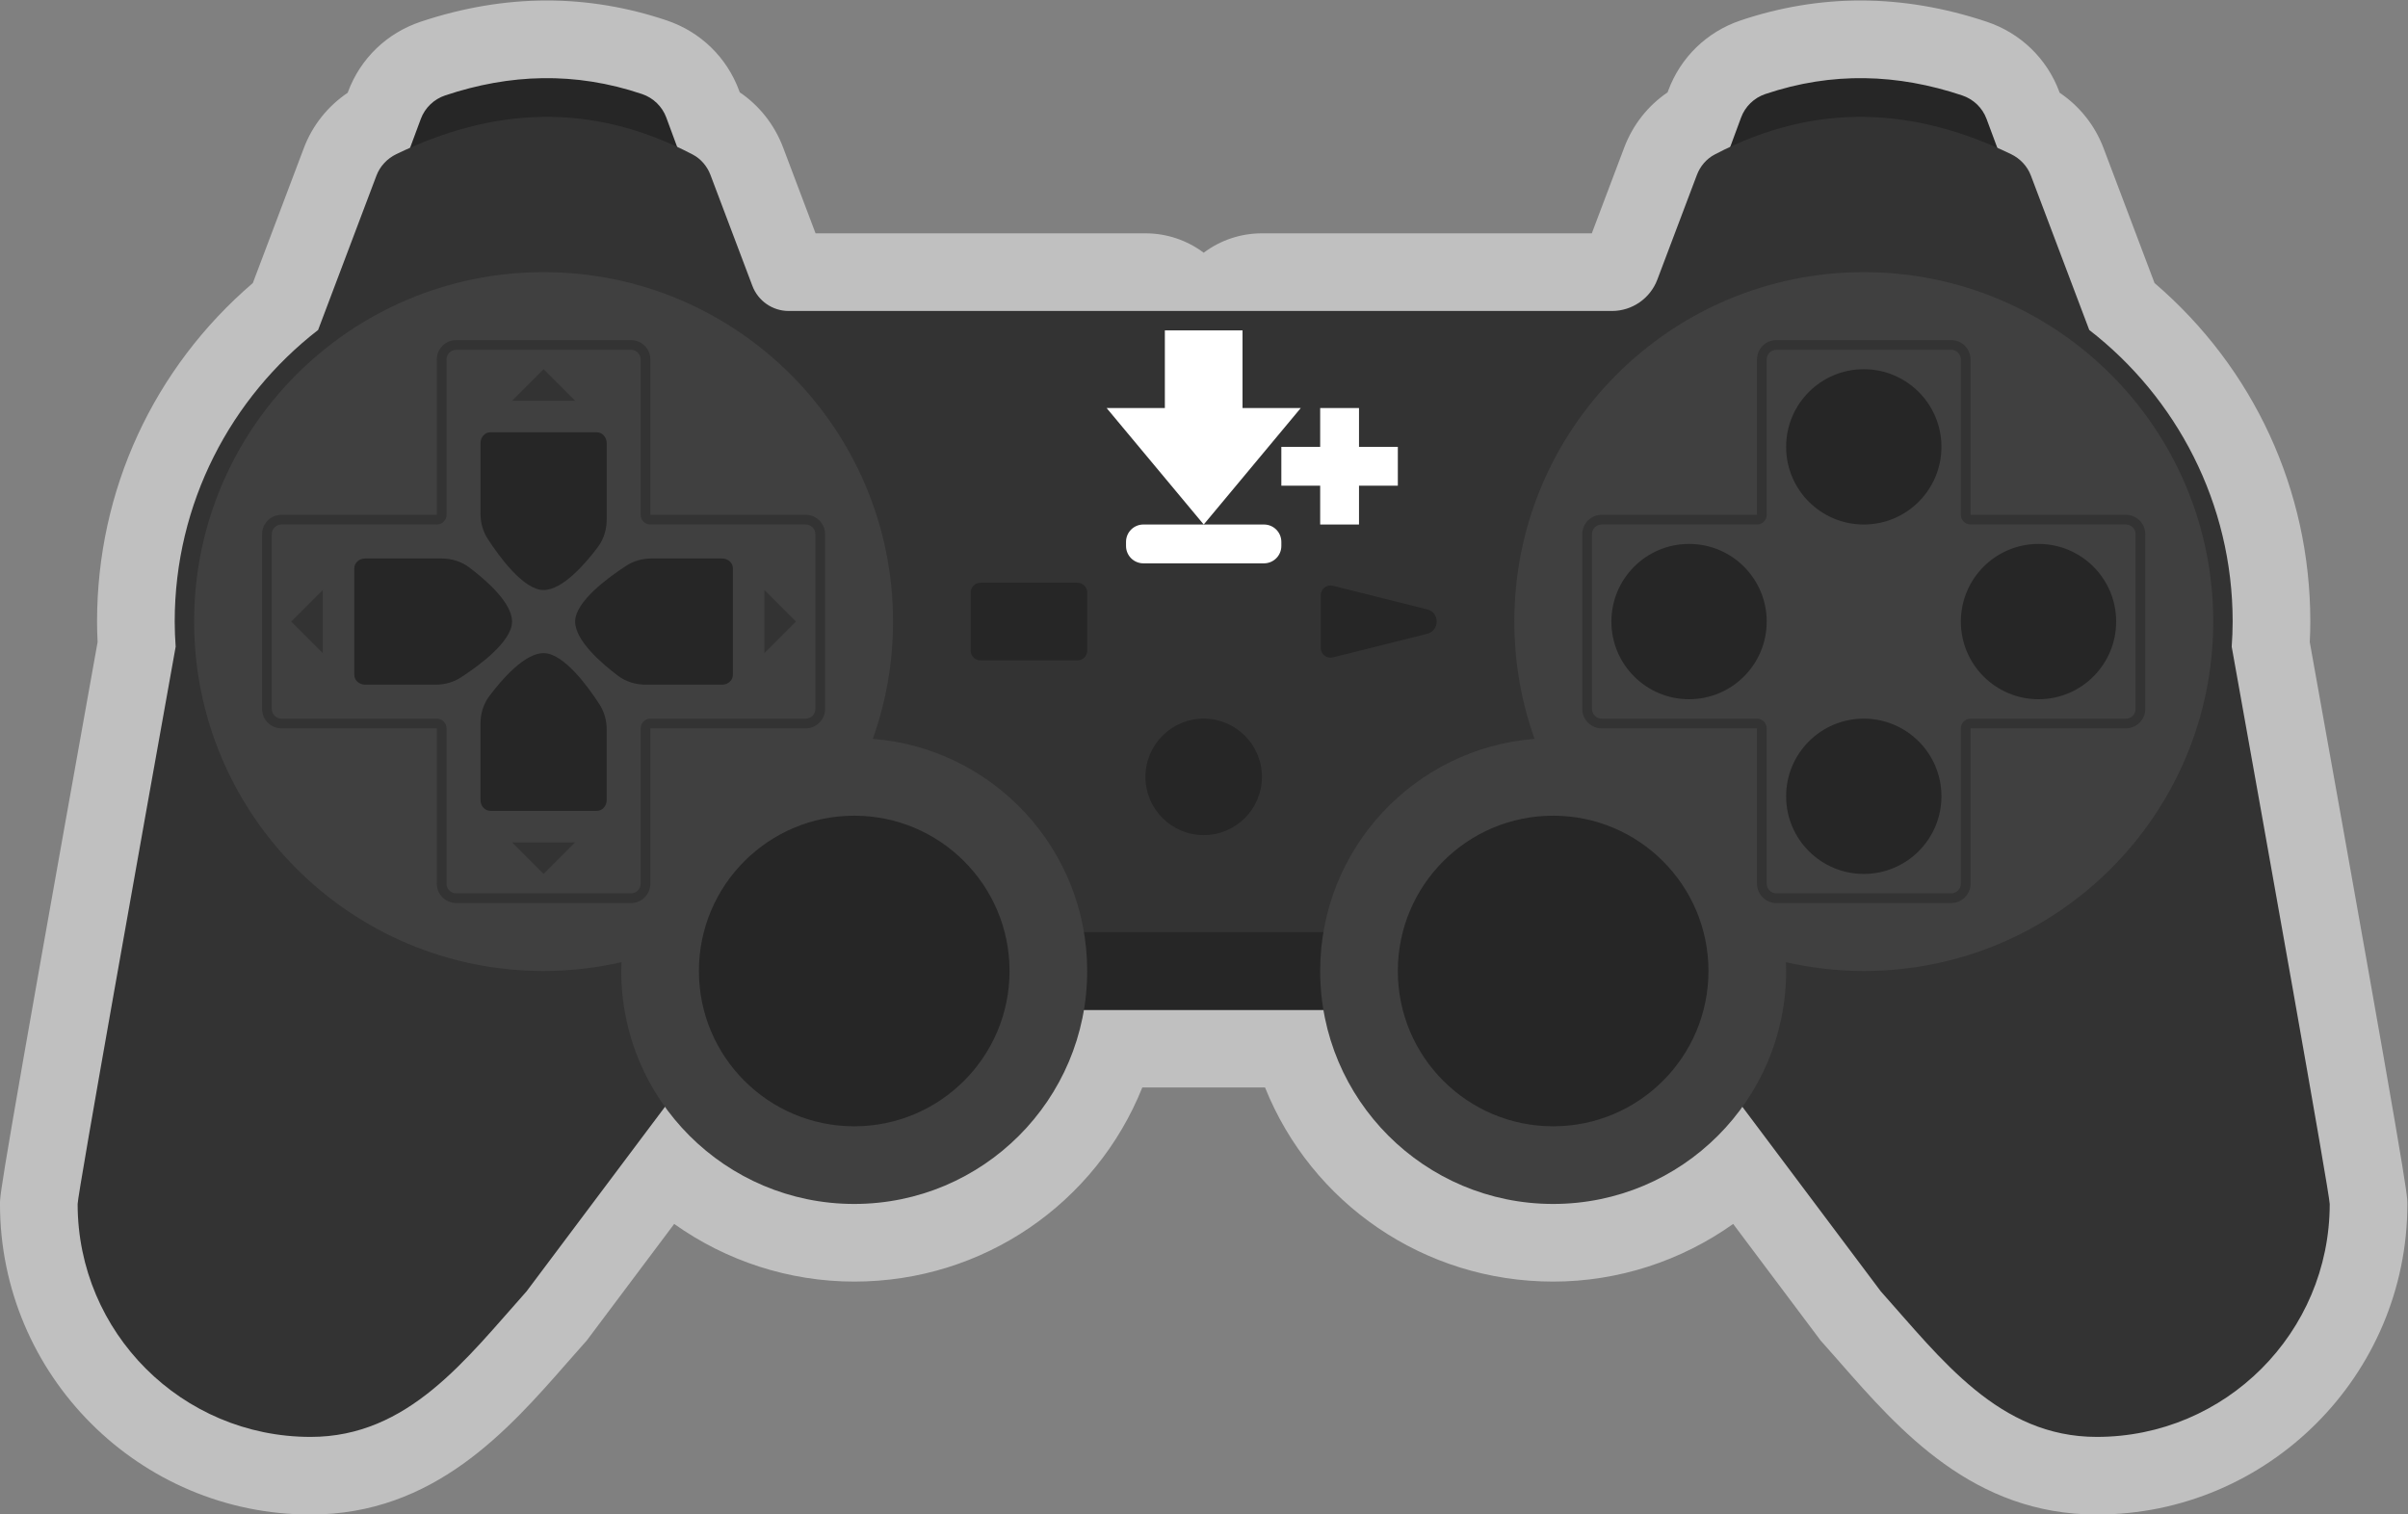<?xml version="1.0" encoding="UTF-8" standalone="no"?>
<svg
   xmlns:dc="http://purl.org/dc/elements/1.1/"
   xmlns:cc="http://creativecommons.org/ns#"
   xmlns:rdf="http://www.w3.org/1999/02/22-rdf-syntax-ns#"
   xmlns:svg="http://www.w3.org/2000/svg"
   xmlns="http://www.w3.org/2000/svg"
   viewBox="0 0 330.666 207.983"
   height="207.983"
   width="330.666"
   xml:space="preserve"
   id="svg2"
   version="1.1"><rect x="0" y="0" width="330.666" height="207.983" fill="#808080" stroke="none"/><defs
     id="defs6"><clipPath
       id="clipPath18"
       clipPathUnits="userSpaceOnUse"><path
         id="path16"
         d="M 0,256 H 256 V 0 H 0 Z" /></clipPath><clipPath
       id="clipPath26"
       clipPathUnits="userSpaceOnUse"><path
         id="path24"
         d="M 4,205.987 H 252 V 50 H 4 Z" /></clipPath><clipPath
       id="clipPath120"
       clipPathUnits="userSpaceOnUse"><path
         id="path118"
         d="m 40.5,148.5 h 16.25 v -13 H 40.5 Z" /></clipPath></defs><g
     transform="matrix(1.333,0,0,-1.333,-5.334,274.649)"
     id="g10"><g
       id="g12"><g
         clip-path="url(#clipPath18)"
         id="g14"><g
           id="g20"><g
             id="g22" /><g
             id="g34"><g
               style="opacity:0.5"
               id="g32"
               clip-path="url(#clipPath26)"><g
                 id="g30"
                 transform="translate(241.944,139.888)"><path
                   id="path28"
                   style="fill:#ffffff;fill-opacity:1;fill-rule:nonzero;stroke:none"
                   d="m 0,0 c 0.038,0.753 0.056,1.44 0.056,2.112 0,13.526 -5.82,26.108 -16.048,34.879 l -5.251,13.896 c -0.885,2.339 -2.461,4.318 -4.52,5.706 l -0.036,0.097 c -1.272,3.425 -3.998,6.057 -7.477,7.22 -4.346,1.453 -8.721,2.19 -13.004,2.19 -4.157,0 -8.317,-0.693 -12.364,-2.058 -3.466,-1.169 -6.18,-3.804 -7.445,-7.229 l -0.064,-0.176 c -2.021,-1.368 -3.583,-3.346 -4.466,-5.681 l -3.342,-8.844 h -33.992 c -2.168,0 -4.274,-0.706 -5.991,-1.999 -1.719,1.294 -3.824,1.999 -5.992,1.999 h -33.991 l -3.343,8.844 c -0.882,2.335 -2.445,4.313 -4.465,5.682 l -0.065,0.175 c -1.264,3.425 -3.978,6.06 -7.445,7.229 -4.047,1.365 -8.206,2.058 -12.363,2.058 -4.283,0 -8.659,-0.737 -13.004,-2.19 -3.48,-1.163 -6.206,-3.795 -7.478,-7.219 l -0.036,-0.098 c -2.059,-1.388 -3.635,-3.367 -4.519,-5.706 l -5.251,-13.896 c -10.229,-8.771 -16.048,-21.353 -16.048,-34.879 0,-0.672 0.018,-1.359 0.056,-2.112 -10.057,-56.071 -10.056,-56.873 -10.056,-57.888 0,-17.644 14.355,-32 32,-32 12.72,0 20.334,8.689 26.452,15.67 0.587,0.67 1.174,1.339 1.763,1.998 l 0.227,0.255 0.205,0.274 8.807,11.743 c 5.358,-3.809 11.834,-5.94 18.546,-5.94 13.323,0 24.902,8.092 29.679,20 h 6.321 6.32 c 4.777,-11.908 16.356,-20 29.68,-20 6.712,0 13.187,2.131 18.546,5.94 l 8.806,-11.743 0.205,-0.274 0.228,-0.255 c 0.589,-0.659 1.175,-1.328 1.763,-1.998 6.118,-6.981 13.731,-15.67 26.452,-15.67 17.644,0 32,14.356 32,32 0,1.015 0,1.817 -10.056,57.888" /></g></g></g></g><g
           transform="translate(40,174)"
           id="g36"><path
             id="path38"
             style="fill:#262626;fill-opacity:1;fill-rule:nonzero;stroke:none"
             d="m 0,0 h 40 l -7.36,19.93 c -0.422,1.142 -1.344,2.03 -2.497,2.419 C 23.235,24.68 16.492,24.425 9.869,22.21 8.709,21.823 7.779,20.938 7.354,19.792 Z" /></g><g
           transform="translate(216,174)"
           id="g40"><path
             id="path42"
             style="fill:#262626;fill-opacity:1;fill-rule:nonzero;stroke:none"
             d="m 0,0 h -40 l 7.36,19.93 c 0.422,1.142 1.344,2.03 2.497,2.419 6.908,2.331 13.651,2.076 20.274,-0.139 1.16,-0.387 2.09,-1.272 2.515,-2.418 z" /></g><g
           transform="translate(233.902,139.411)"
           id="g44"><path
             id="path46"
             style="fill:#333333;fill-opacity:1;fill-rule:nonzero;stroke:none"
             d="m 0,0 c 0.058,0.856 0.098,1.718 0.098,2.589 0,12.21 -5.795,23.086 -14.773,30.043 l -6.01,15.903 c -0.369,0.974 -1.108,1.757 -2.045,2.211 -9.883,4.775 -20.012,5.476 -30.537,-0.041 -0.847,-0.444 -1.488,-1.206 -1.827,-2.101 l -4.075,-10.783 c -0.735,-1.945 -2.598,-3.232 -4.677,-3.232 h -84.804 c -1.663,0 -3.153,1.03 -3.742,2.586 l -4.319,11.429 c -0.339,0.895 -0.979,1.657 -1.827,2.101 -10.525,5.517 -20.654,4.816 -30.536,0.041 -0.938,-0.454 -1.677,-1.237 -2.046,-2.211 l -6.01,-15.903 c -8.977,-6.957 -14.772,-17.833 -14.772,-30.043 0,-0.871 0.04,-1.733 0.098,-2.589 -3.384,-18.864 -10.098,-56.421 -10.098,-57.411 0,-13.255 10.745,-24 24,-24 10.069,0 16,8 22.247,14.996 l 21.753,29.004 h 48 48 l 21.753,-29.004 c 6.247,-6.996 12.177,-14.996 22.247,-14.996 13.255,0 24,10.745 24,24 C 10.098,-56.421 3.383,-18.864 0,0" /></g><path
           id="path48"
           style="fill:#262626;fill-opacity:1;fill-rule:nonzero;stroke:none"
           d="m 144,102 h -32 v 8 h 32 z" /><g
           transform="translate(162.085,129.917)"
           id="g50"><path
             id="path52"
             style="fill:#404040;fill-opacity:1;fill-rule:nonzero;stroke:none"
             d="m 0,0 c -1.347,3.777 -2.085,7.843 -2.085,12.083 0,19.882 16.118,36 36,36 19.882,0 36,-16.118 36,-36 0,-19.882 -16.118,-36 -36,-36 -2.759,0 -5.441,0.321 -8.023,0.908 0.011,-0.302 0.023,-0.603 0.023,-0.908 0,-13.255 -10.745,-24 -24,-24 -13.255,0 -24,10.745 -24,24 0,12.609 9.727,22.94 22.085,23.917" /></g><g
           transform="translate(93.915,129.917)"
           id="g54"><path
             id="path56"
             style="fill:#404040;fill-opacity:1;fill-rule:nonzero;stroke:none"
             d="m 0,0 c 1.346,3.777 2.084,7.843 2.084,12.083 0,19.882 -16.117,36 -36,36 -19.882,0 -36,-16.118 -36,-36 0,-19.882 16.118,-36 36,-36 2.76,0 5.442,0.32 8.023,0.908 -0.011,-0.302 -0.023,-0.603 -0.023,-0.908 0,-13.255 10.746,-24 24,-24 13.255,0 24,10.745 24,24 C 22.084,-11.308 12.358,-0.977 0,0" /></g><g
           transform="translate(108,106)"
           id="g58"><path
             id="path60"
             style="fill:#262626;fill-opacity:1;fill-rule:nonzero;stroke:none"
             d="m 0,0 c 0,-8.837 -7.164,-16 -16,-16 -8.836,0 -16,7.163 -16,16 0,8.837 7.164,16 16,16 C -7.164,16 0,8.837 0,0" /></g><g
           transform="translate(180,106)"
           id="g62"><path
             id="path64"
             style="fill:#262626;fill-opacity:1;fill-rule:nonzero;stroke:none"
             d="m 0,0 c 0,-8.837 -7.163,-16 -16,-16 -8.837,0 -16,7.163 -16,16 0,8.837 7.163,16 16,16 C -7.163,16 0,8.837 0,0" /></g><g
           transform="translate(115,138)"
           id="g66"><path
             id="path68"
             style="fill:#262626;fill-opacity:1;fill-rule:nonzero;stroke:none"
             d="m 0,0 h -10 c -0.552,0 -1,0.448 -1,1 v 6 c 0,0.552 0.448,1 1,1 H 0 C 0.552,8 1,7.552 1,7 V 1 C 1,0.448 0.552,0 0,0" /></g><g
           transform="translate(140.06,139.281)"
           id="g70"><path
             id="path72"
             style="fill:#262626;fill-opacity:1;fill-rule:nonzero;stroke:none"
             d="M 0,0 V 5.438 C 0,6.089 0.612,6.566 1.243,6.409 L 10.956,3.98 c 1.313,-0.328 1.313,-2.194 0,-2.522 L 1.243,-0.97 C 0.612,-1.128 0,-0.65 0,0" /></g><g
           transform="translate(204,160)"
           id="g74"><path
             id="path76"
             style="fill:#262626;fill-opacity:1;fill-rule:nonzero;stroke:none"
             d="m 0,0 c 0,-4.418 -3.582,-8 -8,-8 -4.418,0 -8,3.582 -8,8 0,4.418 3.582,8 8,8 4.418,0 8,-3.582 8,-8" /></g><g
           transform="translate(204,124)"
           id="g78"><path
             id="path80"
             style="fill:#262626;fill-opacity:1;fill-rule:nonzero;stroke:none"
             d="m 0,0 c 0,-4.418 -3.582,-8 -8,-8 -4.418,0 -8,3.582 -8,8 0,4.418 3.582,8 8,8 4.418,0 8,-3.582 8,-8" /></g><g
           transform="translate(214,134)"
           id="g82"><path
             id="path84"
             style="fill:#262626;fill-opacity:1;fill-rule:nonzero;stroke:none"
             d="m 0,0 c -4.418,0 -8,3.582 -8,8 0,4.418 3.582,8 8,8 C 4.418,16 8,12.418 8,8 8,3.582 4.418,0 0,0" /></g><g
           transform="translate(178,134)"
           id="g86"><path
             id="path88"
             style="fill:#262626;fill-opacity:1;fill-rule:nonzero;stroke:none"
             d="m 0,0 c -4.418,0 -8,3.582 -8,8 0,4.418 3.582,8 8,8 C 4.418,16 8,12.418 8,8 8,3.582 4.418,0 0,0" /></g><g
           transform="translate(205,171)"
           id="g90"><path
             id="path92"
             style="fill:#333333;fill-opacity:1;fill-rule:nonzero;stroke:none"
             d="m 0,0 h -18 c -1.103,0 -2,-0.897 -2,-2 v -16 h -16 c -1.103,0 -2,-0.897 -2,-2 v -18 c 0,-1.103 0.897,-2 2,-2 h 16 v -16 c 0,-1.103 0.897,-2 2,-2 H 0 c 1.103,0 2,0.897 2,2 v 16 h 16 c 1.103,0 2,0.897 2,2 v 18 c 0,1.103 -0.897,2 -2,2 H 2 V -2 C 2,-0.897 1.103,0 0,0 m 0,-1 c 0.553,0 1,-0.448 1,-1 v -16 c 0,-0.552 0.447,-1 1,-1 h 16 c 0.553,0 1,-0.448 1,-1 v -18 c 0,-0.552 -0.447,-1 -1,-1 H 2 c -0.553,0 -1,-0.448 -1,-1 v -16 c 0,-0.553 -0.447,-1 -1,-1 h -18 c -0.553,0 -1,0.447 -1,1 v 16 c 0,0.552 -0.447,1 -1,1 h -16 c -0.553,0 -1,0.448 -1,1 v 18 c 0,0.552 0.447,1 1,1 h 16 c 0.553,0 1,0.448 1,1 v 16 c 0,0.552 0.447,1 1,1 H 0" /></g><g
           transform="translate(69,171)"
           id="g94"><path
             id="path96"
             style="fill:#333333;fill-opacity:1;fill-rule:nonzero;stroke:none"
             d="m 0,0 h -18 c -1.103,0 -2,-0.897 -2,-2 v -16 h -16 c -1.103,0 -2,-0.897 -2,-2 v -18 c 0,-1.103 0.897,-2 2,-2 h 16 v -16 c 0,-1.103 0.897,-2 2,-2 H 0 c 1.103,0 2,0.897 2,2 v 16 h 16 c 1.103,0 2,0.897 2,2 v 18 c 0,1.103 -0.897,2 -2,2 H 2 V -2 C 2,-0.897 1.103,0 0,0 m 0,-1 c 0.552,0 1,-0.448 1,-1 v -16 c 0,-0.552 0.448,-1 1,-1 h 16 c 0.552,0 1,-0.448 1,-1 v -18 c 0,-0.552 -0.448,-1 -1,-1 H 2 c -0.552,0 -1,-0.448 -1,-1 v -16 c 0,-0.553 -0.448,-1 -1,-1 h -18 c -0.552,0 -1,0.447 -1,1 v 16 c 0,0.552 -0.448,1 -1,1 h -16 c -0.552,0 -1,0.448 -1,1 v 18 c 0,0.552 0.448,1 1,1 h 16 c 0.552,0 1,0.448 1,1 v 16 c 0,0.552 0.448,1 1,1 H 0" /></g><g
           transform="translate(82.75,138.75)"
           id="g98"><path
             id="path100"
             style="fill:#333333;fill-opacity:1;fill-rule:nonzero;stroke:none"
             d="M 0,0 V 6.5 L 3.25,3.25 Z" /></g><g
           transform="translate(37.25,145.25)"
           id="g102"><path
             id="path104"
             style="fill:#333333;fill-opacity:1;fill-rule:nonzero;stroke:none"
             d="m 0,0 v -6.5 l -3.25,3.25 z" /></g><g
           transform="translate(56.75,119.25)"
           id="g106"><path
             id="path108"
             style="fill:#333333;fill-opacity:1;fill-rule:nonzero;stroke:none"
             d="M 0,0 H 6.5 L 3.25,-3.25 Z" /></g><g
           transform="translate(63.25,164.75)"
           id="g110"><path
             id="path112"
             style="fill:#333333;fill-opacity:1;fill-rule:nonzero;stroke:none"
             d="m 0,0 h -6.5 l 3.25,3.25 z" /></g><g
           id="g114"><g
             id="g116" /><g
             id="g128"><g
               id="g126"
               clip-path="url(#clipPath120)"><g
                 id="g124"
                 transform="translate(40.5,147.49)"><path
                   id="path122"
                   style="fill:#262626;fill-opacity:1;fill-rule:nonzero;stroke:none"
                   d="m 0,0 v -10.98 c 0,-0.558 0.5,-1.01 1.116,-1.01 h 7.279 c 0.92,0 1.82,0.251 2.569,0.736 1.875,1.213 5.286,3.704 5.286,5.764 0,1.967 -2.745,4.328 -4.431,5.594 C 11.027,0.697 10.028,1.01 9,1.01 H 1.116 C 0.5,1.01 0,0.558 0,0" /></g></g></g></g><g
           transform="translate(79.5,136.51)"
           id="g130"><path
             id="path132"
             style="fill:#262626;fill-opacity:1;fill-rule:nonzero;stroke:none"
             d="m 0,0 v 10.98 c 0,0.558 -0.5,1.01 -1.116,1.01 h -7.279 c -0.92,0 -1.82,-0.251 -2.569,-0.736 -1.875,-1.213 -5.286,-3.704 -5.286,-5.764 0,-1.967 2.745,-4.328 4.431,-5.594 0.792,-0.593 1.791,-0.906 2.819,-0.906 h 7.884 C -0.5,-1.01 0,-0.558 0,0" /></g><g
           transform="translate(65.49,161.5)"
           id="g134"><path
             id="path136"
             style="fill:#262626;fill-opacity:1;fill-rule:nonzero;stroke:none"
             d="m 0,0 h -10.98 c -0.558,0 -1.01,-0.5 -1.01,-1.116 v -7.279 c 0,-0.92 0.251,-1.82 0.736,-2.569 1.213,-1.875 3.704,-5.286 5.764,-5.286 1.967,0 4.328,2.745 5.594,4.431 0.593,0.792 0.906,1.791 0.906,2.819 v 7.884 C 1.01,-0.5 0.558,0 0,0" /></g><g
           transform="translate(54.51,122.5)"
           id="g138"><path
             id="path140"
             style="fill:#262626;fill-opacity:1;fill-rule:nonzero;stroke:none"
             d="m 0,0 h 10.98 c 0.558,0 1.01,0.5 1.01,1.116 v 7.279 c 0,0.92 -0.251,1.82 -0.736,2.569 C 10.041,12.839 7.55,16.25 5.49,16.25 3.523,16.25 1.162,13.505 -0.104,11.819 -0.697,11.027 -1.01,10.028 -1.01,9 V 1.116 C -1.01,0.5 -0.558,0 0,0" /></g><g
           transform="translate(134,126)"
           id="g142"><path
             id="path144"
             style="fill:#262626;fill-opacity:1;fill-rule:nonzero;stroke:none"
             d="m 0,0 c 0,-3.313 -2.687,-6 -6,-6 -3.313,0 -6,2.687 -6,6 0,3.313 2.687,6 6,6 3.313,0 6,-2.687 6,-6" /></g><path
           id="path146"
           style="fill:#ffffff;fill-opacity:1;fill-rule:nonzero;stroke:none"
           d="m 132,160 h -8 v 12 h 8 z" /><g
           transform="translate(124,164)"
           id="g148"><path
             id="path150"
             style="fill:#ffffff;fill-opacity:1;fill-rule:nonzero;stroke:none"
             d="M 0,0 H -6 L 4.004,-12 14,0 H 8 Z" /></g><g
           transform="translate(134.211,148)"
           id="g152"><path
             id="path154"
             style="fill:#ffffff;fill-opacity:1;fill-rule:nonzero;stroke:none"
             d="m 0,0 h -12.422 c -0.988,0 -1.789,0.801 -1.789,1.789 v 0.422 c 0,0.988 0.801,1.789 1.789,1.789 H 0 C 0.988,4 1.789,3.199 1.789,2.211 V 1.789 C 1.789,0.801 0.988,0 0,0" /></g><path
           id="path156"
           style="fill:#ffffff;fill-opacity:1;fill-rule:nonzero;stroke:none"
           d="m 148,156 h -12 v 4 h 12 z" /><path
           id="path158"
           style="fill:#ffffff;fill-opacity:1;fill-rule:nonzero;stroke:none"
           d="m 144,152 h -4 v 12 h 4 z" /></g></g></g></svg>